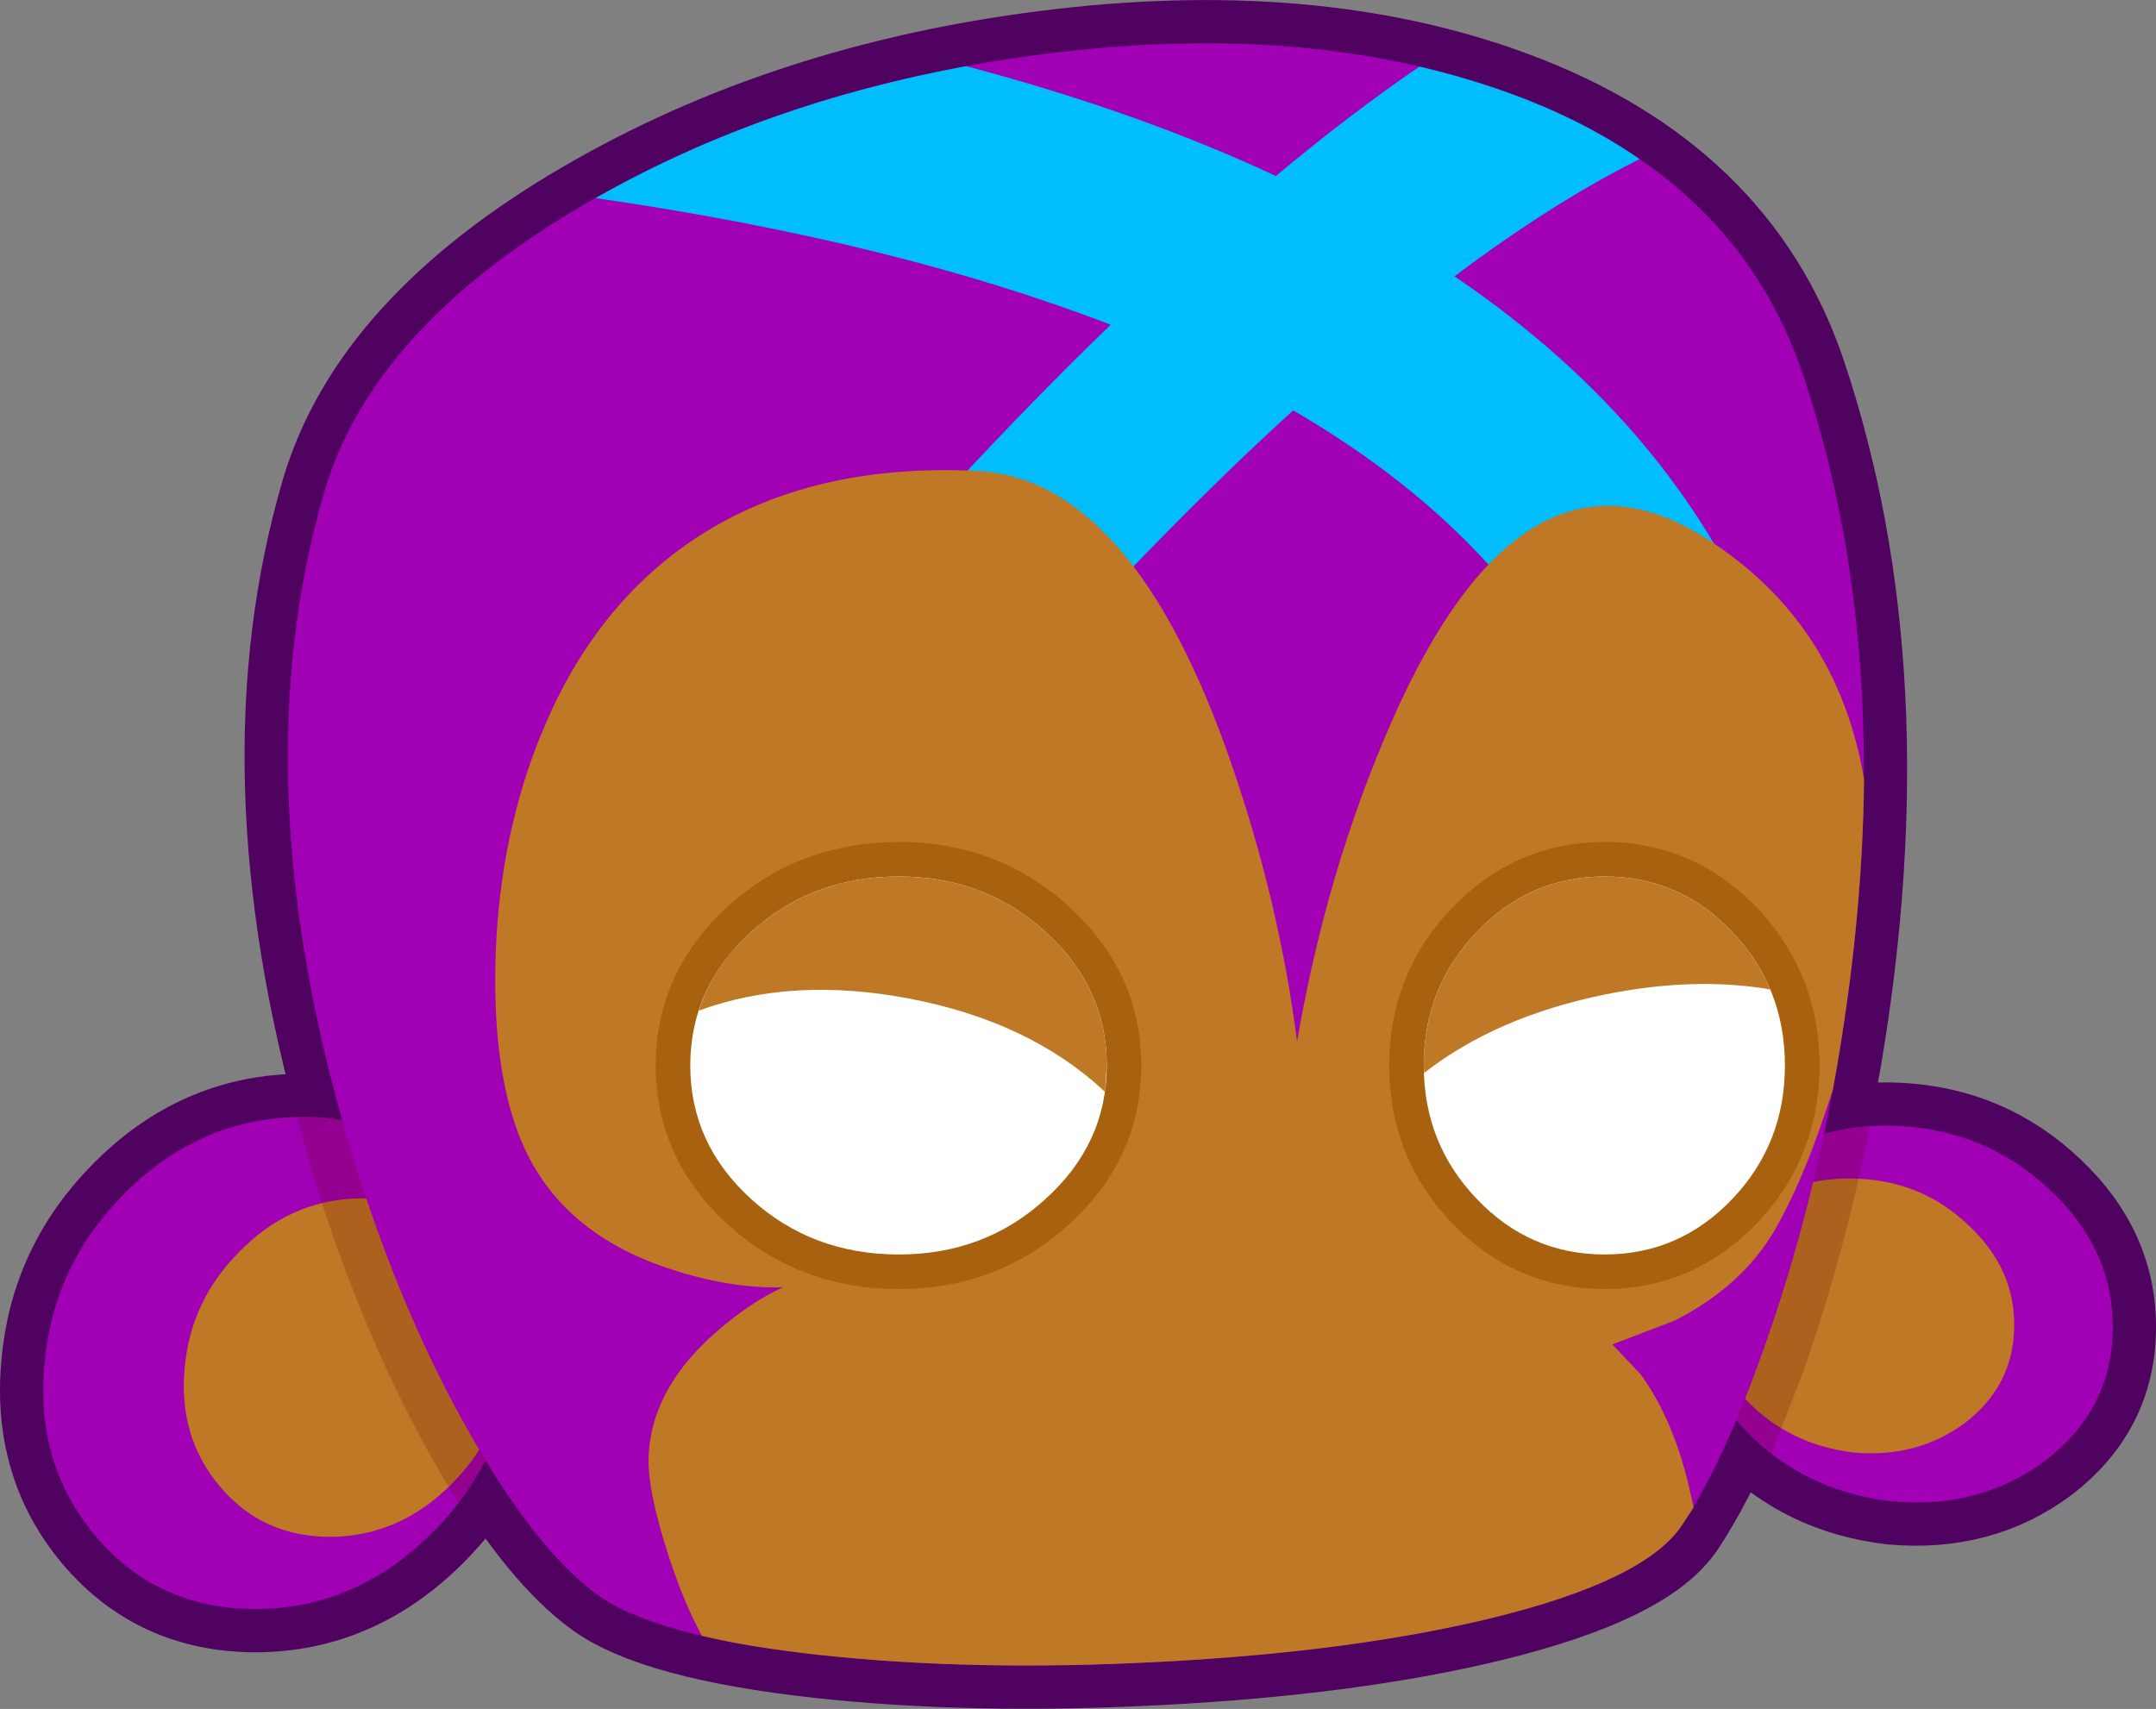 <?xml version="1.0" encoding="UTF-8" standalone="no"?>
<svg xmlns:xlink="http://www.w3.org/1999/xlink" height="197.6px" width="249.25px" xmlns="http://www.w3.org/2000/svg">
  <rect width="100%" height="100%" fill="#808080" stroke="none"/>
  <g transform="matrix(1.0, 0.0, 0.0, 1.0, 178.9, 95.45)">
    <path d="M-141.4 -38.6 Q-135.8 -57.6 -111.2 -71.9 -88.0 -85.4 -58.2 -89.2 -27.3 -93.15 -4.05 -84.55 21.9 -74.95 29.55 -52.1 41.15 -17.45 33.6 27.1 L32.0 35.65 Q36.05 34.5 40.75 34.75 50.9 35.3 58.15 42.2 65.5 49.1 65.35 58.35 65.2 67.55 57.6 73.4 50.05 79.05 39.85 78.15 29.75 77.0 23.0 70.05 L21.85 68.8 Q18.7 76.15 15.55 80.9 11.3 87.3 -6.5 91.65 -22.6 95.55 -44.75 96.7 -66.35 97.85 -84.2 95.9 -103.2 93.8 -109.9 88.9 -116.1 84.35 -122.75 73.4 -125.0 77.85 -128.8 81.65 -137.65 90.55 -149.3 90.6 -160.75 90.6 -167.9 82.1 -174.85 73.8 -173.75 62.2 -172.75 50.85 -164.55 42.6 -156.4 34.35 -145.55 33.75 L-139.3 34.1 Q-150.8 -6.55 -141.4 -38.6" fill="#ffcc33" fill-rule="evenodd" stroke="none"/>
    <path d="M-141.4 -38.6 Q-150.8 -6.55 -139.3 34.1 L-145.55 33.75 Q-156.4 34.35 -164.55 42.6 -172.75 50.85 -173.75 62.2 -174.85 73.8 -167.9 82.1 -160.75 90.6 -149.3 90.6 -137.65 90.55 -128.8 81.65 -125.0 77.85 -122.75 73.4 -116.1 84.35 -109.9 88.9 -103.2 93.8 -84.2 95.9 -66.35 97.85 -44.75 96.7 -22.6 95.55 -6.5 91.65 11.3 87.3 15.55 80.9 18.7 76.15 21.85 68.8 L23.0 70.05 Q29.75 77.0 39.85 78.15 50.05 79.05 57.6 73.4 65.2 67.55 65.35 58.35 65.5 49.1 58.15 42.2 50.9 35.3 40.75 34.75 36.05 34.5 32.0 35.65 L33.6 27.1 Q41.15 -17.45 29.55 -52.1 21.9 -74.95 -4.05 -84.55 -27.3 -93.15 -58.2 -89.2 -88.0 -85.4 -111.2 -71.9 -135.8 -57.6 -141.4 -38.6 Z" fill="none" stroke="#4f025f" stroke-linecap="round" stroke-linejoin="round" stroke-width="10.0"/>
    <path d="M-145.55 33.75 Q-134.55 33.05 -126.9 40.7 -119.05 48.55 -119.5 60.5 -119.95 72.7 -128.8 81.65 -137.65 90.55 -149.3 90.6 -160.75 90.6 -167.9 82.1 -174.85 73.8 -173.75 62.2 -172.75 50.85 -164.55 42.6 -156.4 34.35 -145.55 33.75" fill="#a100b4" fill-rule="evenodd" stroke="none"/>
    <path d="M-138.15 43.15 Q-130.6 42.65 -125.3 47.95 -119.95 53.3 -120.25 61.55 -120.55 69.95 -126.65 76.1 -132.7 82.2 -140.7 82.25 -148.6 82.25 -153.5 76.4 -158.3 70.7 -157.55 62.7 -156.85 54.9 -151.2 49.25 -145.6 43.55 -138.15 43.15" fill="#bf7926" fill-rule="evenodd" stroke="none"/>
    <path d="M40.75 34.75 Q50.9 35.3 58.15 42.2 65.5 49.1 65.35 58.35 65.2 67.55 57.6 73.4 50.05 79.05 39.85 78.15 29.75 77.0 23.0 70.05 16.3 63.2 16.5 54.45 16.5 53.25 16.75 52.15 17.65 44.9 23.7 40.05 30.75 34.2 40.75 34.75" fill="#a100b4" fill-rule="evenodd" stroke="none"/>
    <path d="M48.7 46.25 Q54.1 51.3 53.95 58.05 53.85 64.75 48.3 69.05 42.8 73.15 35.4 72.5 28.0 71.6 23.1 66.55 18.2 61.55 18.35 55.2 L18.55 53.55 Q19.2 48.2 23.6 44.65 28.75 40.45 36.05 40.85 43.45 41.2 48.7 46.25" fill="#bf7926" fill-rule="evenodd" stroke="none"/>
    <path d="M37.3 34.75 Q34.3 49.55 29.65 62.95 L25.55 73.5 25.9 72.65 23.0 70.05 Q16.3 63.2 16.5 54.45 16.5 53.25 16.75 52.15 17.65 44.9 23.7 40.05 29.5 35.25 37.3 34.75 M-142.65 40.6 L-144.6 33.7 Q-134.25 33.35 -126.9 40.7 -119.05 48.55 -119.5 60.5 -119.85 70.55 -125.9 78.35 L-128.55 73.9 Q-136.95 59.15 -142.65 40.6" fill="#620000" fill-opacity="0.2" fill-rule="evenodd" stroke="none"/>
    <path d="M-141.4 -38.6 Q-135.8 -57.6 -111.2 -71.9 -88.0 -85.4 -58.2 -89.2 -27.3 -93.15 -4.05 -84.55 21.9 -74.95 29.55 -52.1 41.15 -17.45 33.6 27.1 30.65 44.45 25.25 59.8 20.45 73.55 15.55 80.9 11.3 87.3 -6.5 91.65 -22.6 95.55 -44.75 96.7 -66.35 97.85 -84.2 95.9 -103.2 93.8 -109.9 88.9 -117.0 83.7 -124.65 70.2 -132.6 56.2 -138.0 38.6 -151.3 -4.75 -141.4 -38.6" fill="#a100b4" fill-rule="evenodd" stroke="none"/>
    <path d="M26.25 -16.7 Q22.05 -19.45 16.8 -20.9 9.1 -23.0 2.55 -17.25 -7.65 -35.35 -29.4 -48.0 -44.1 -34.6 -60.45 -16.4 -65.7 -17.8 -70.85 -18.05 -80.55 -18.55 -89.7 -14.95 L-88.05 -17.4 Q-68.25 -40.75 -50.5 -57.9 -75.55 -67.55 -110.05 -72.55 -90.85 -83.45 -67.2 -87.8 -47.2 -82.5 -31.4 -75.1 -22.85 -82.25 -14.8 -87.75 -9.25 -86.45 -4.05 -84.55 4.25 -81.5 10.65 -77.05 0.55 -72.0 -10.75 -63.5 15.5 -45.7 25.45 -19.8 26.05 -18.3 26.25 -16.7" fill="#00bdfc" fill-rule="evenodd" stroke="none"/>
    <path d="M18.1 -33.35 Q33.5 -23.7 36.6 -5.35 36.45 10.15 33.6 27.1 L33.0 30.55 32.3 32.65 Q29.45 41.25 26.35 46.65 22.6 53.2 14.7 57.25 L7.5 60.0 10.8 63.5 Q14.5 68.6 16.35 76.4 L16.9 78.85 15.55 80.9 Q11.3 87.3 -6.5 91.65 -22.6 95.55 -44.75 96.7 -66.35 97.85 -84.2 95.9 -92.05 95.05 -97.75 93.7 -99.85 89.85 -101.6 84.45 -104.15 76.65 -103.9 72.65 -103.45 64.85 -95.85 58.35 -92.1 55.1 -88.4 53.4 -94.5 53.55 -101.35 51.3 -114.95 46.9 -119.15 35.15 -122.0 27.2 -121.6 14.95 -121.1 0.85 -116.15 -11.0 -110.25 -25.2 -98.95 -32.9 -85.6 -41.95 -65.95 -41.0 -48.0 -40.1 -36.65 -7.45 -31.0 8.85 -28.95 25.0 -25.55 5.15 -18.0 -12.05 -2.85 -46.45 18.1 -33.35" fill="#bf7926" fill-rule="evenodd" stroke="none"/>
    <path d="M-50.95 27.75 Q-50.95 36.8 -58.05 43.2 -65.05 49.6 -75.0 49.6 -85.0 49.6 -92.05 43.2 -99.1 36.8 -99.1 27.75 -99.1 18.7 -92.05 12.3 -85.0 5.9 -75.0 5.9 -65.05 5.9 -58.05 12.3 -50.95 18.7 -50.95 27.75" fill="#ffffff" fill-rule="evenodd" stroke="none"/>
    <path d="M-50.95 27.75 Q-50.95 36.8 -58.05 43.2 -65.05 49.6 -75.0 49.6 -85.0 49.6 -92.05 43.2 -99.1 36.8 -99.1 27.75 -99.1 18.7 -92.05 12.3 -85.0 5.9 -75.0 5.9 -65.05 5.9 -58.05 12.3 -50.95 18.7 -50.95 27.75 Z" fill="none" stroke="#a8620f" stroke-linecap="round" stroke-linejoin="round" stroke-width="8.0"/>
    <path d="M-14.3 27.75 Q-14.3 36.8 -8.15 43.2 -2.05 49.6 6.6 49.6 15.25 49.6 21.35 43.2 27.45 36.8 27.45 27.75 27.45 18.7 21.35 12.3 15.25 5.9 6.6 5.9 -2.05 5.9 -8.15 12.3 -14.3 18.7 -14.3 27.75" fill="#ffffff" fill-rule="evenodd" stroke="none"/>
    <path d="M-14.3 27.75 Q-14.3 36.8 -8.15 43.2 -2.05 49.6 6.6 49.6 15.25 49.6 21.35 43.2 27.45 36.8 27.45 27.75 27.45 18.7 21.35 12.3 15.25 5.9 6.6 5.9 -2.05 5.9 -8.15 12.3 -14.3 18.7 -14.3 27.75 Z" fill="none" stroke="#a8620f" stroke-linecap="round" stroke-linejoin="round" stroke-width="8.0"/>
    <path d="M-50.95 27.75 Q-50.95 36.8 -58.05 43.2 -65.05 49.6 -75.0 49.6 -85.0 49.6 -92.05 43.2 -99.1 36.8 -99.1 27.75 -99.1 18.7 -92.05 12.3 -85.0 5.9 -75.0 5.9 -65.05 5.9 -58.05 12.3 -50.95 18.7 -50.95 27.75" fill="#ffffff" fill-rule="evenodd" stroke="none"/>
    <path d="M21.35 12.3 Q27.45 18.7 27.45 27.75 27.45 36.8 21.35 43.2 15.25 49.6 6.6 49.6 -2.05 49.6 -8.15 43.2 -14.3 36.8 -14.3 27.75 -14.3 18.7 -8.15 12.3 -2.05 5.9 6.6 5.9 15.25 5.9 21.35 12.3" fill="#ffffff" fill-rule="evenodd" stroke="none"/>
    <path d="M-51.15 30.8 Q-59.85 22.65 -73.85 20.0 -87.3 17.45 -98.1 21.4 -96.5 16.3 -92.05 12.3 -85.0 5.9 -75.0 5.9 -65.05 5.9 -58.05 12.3 -50.95 18.7 -50.95 27.75 L-51.15 30.8" fill="#bf7926" fill-rule="evenodd" stroke="none"/>
    <path d="M6.6 19.55 Q-5.9 22.1 -14.25 28.6 L-14.3 27.75 Q-14.3 18.7 -8.15 12.3 -2.05 5.9 6.6 5.9 15.25 5.9 21.35 12.3 24.25 15.35 25.75 18.95 16.95 17.45 6.6 19.55" fill="#bf7926" fill-rule="evenodd" stroke="none"/>
  </g>
</svg>
